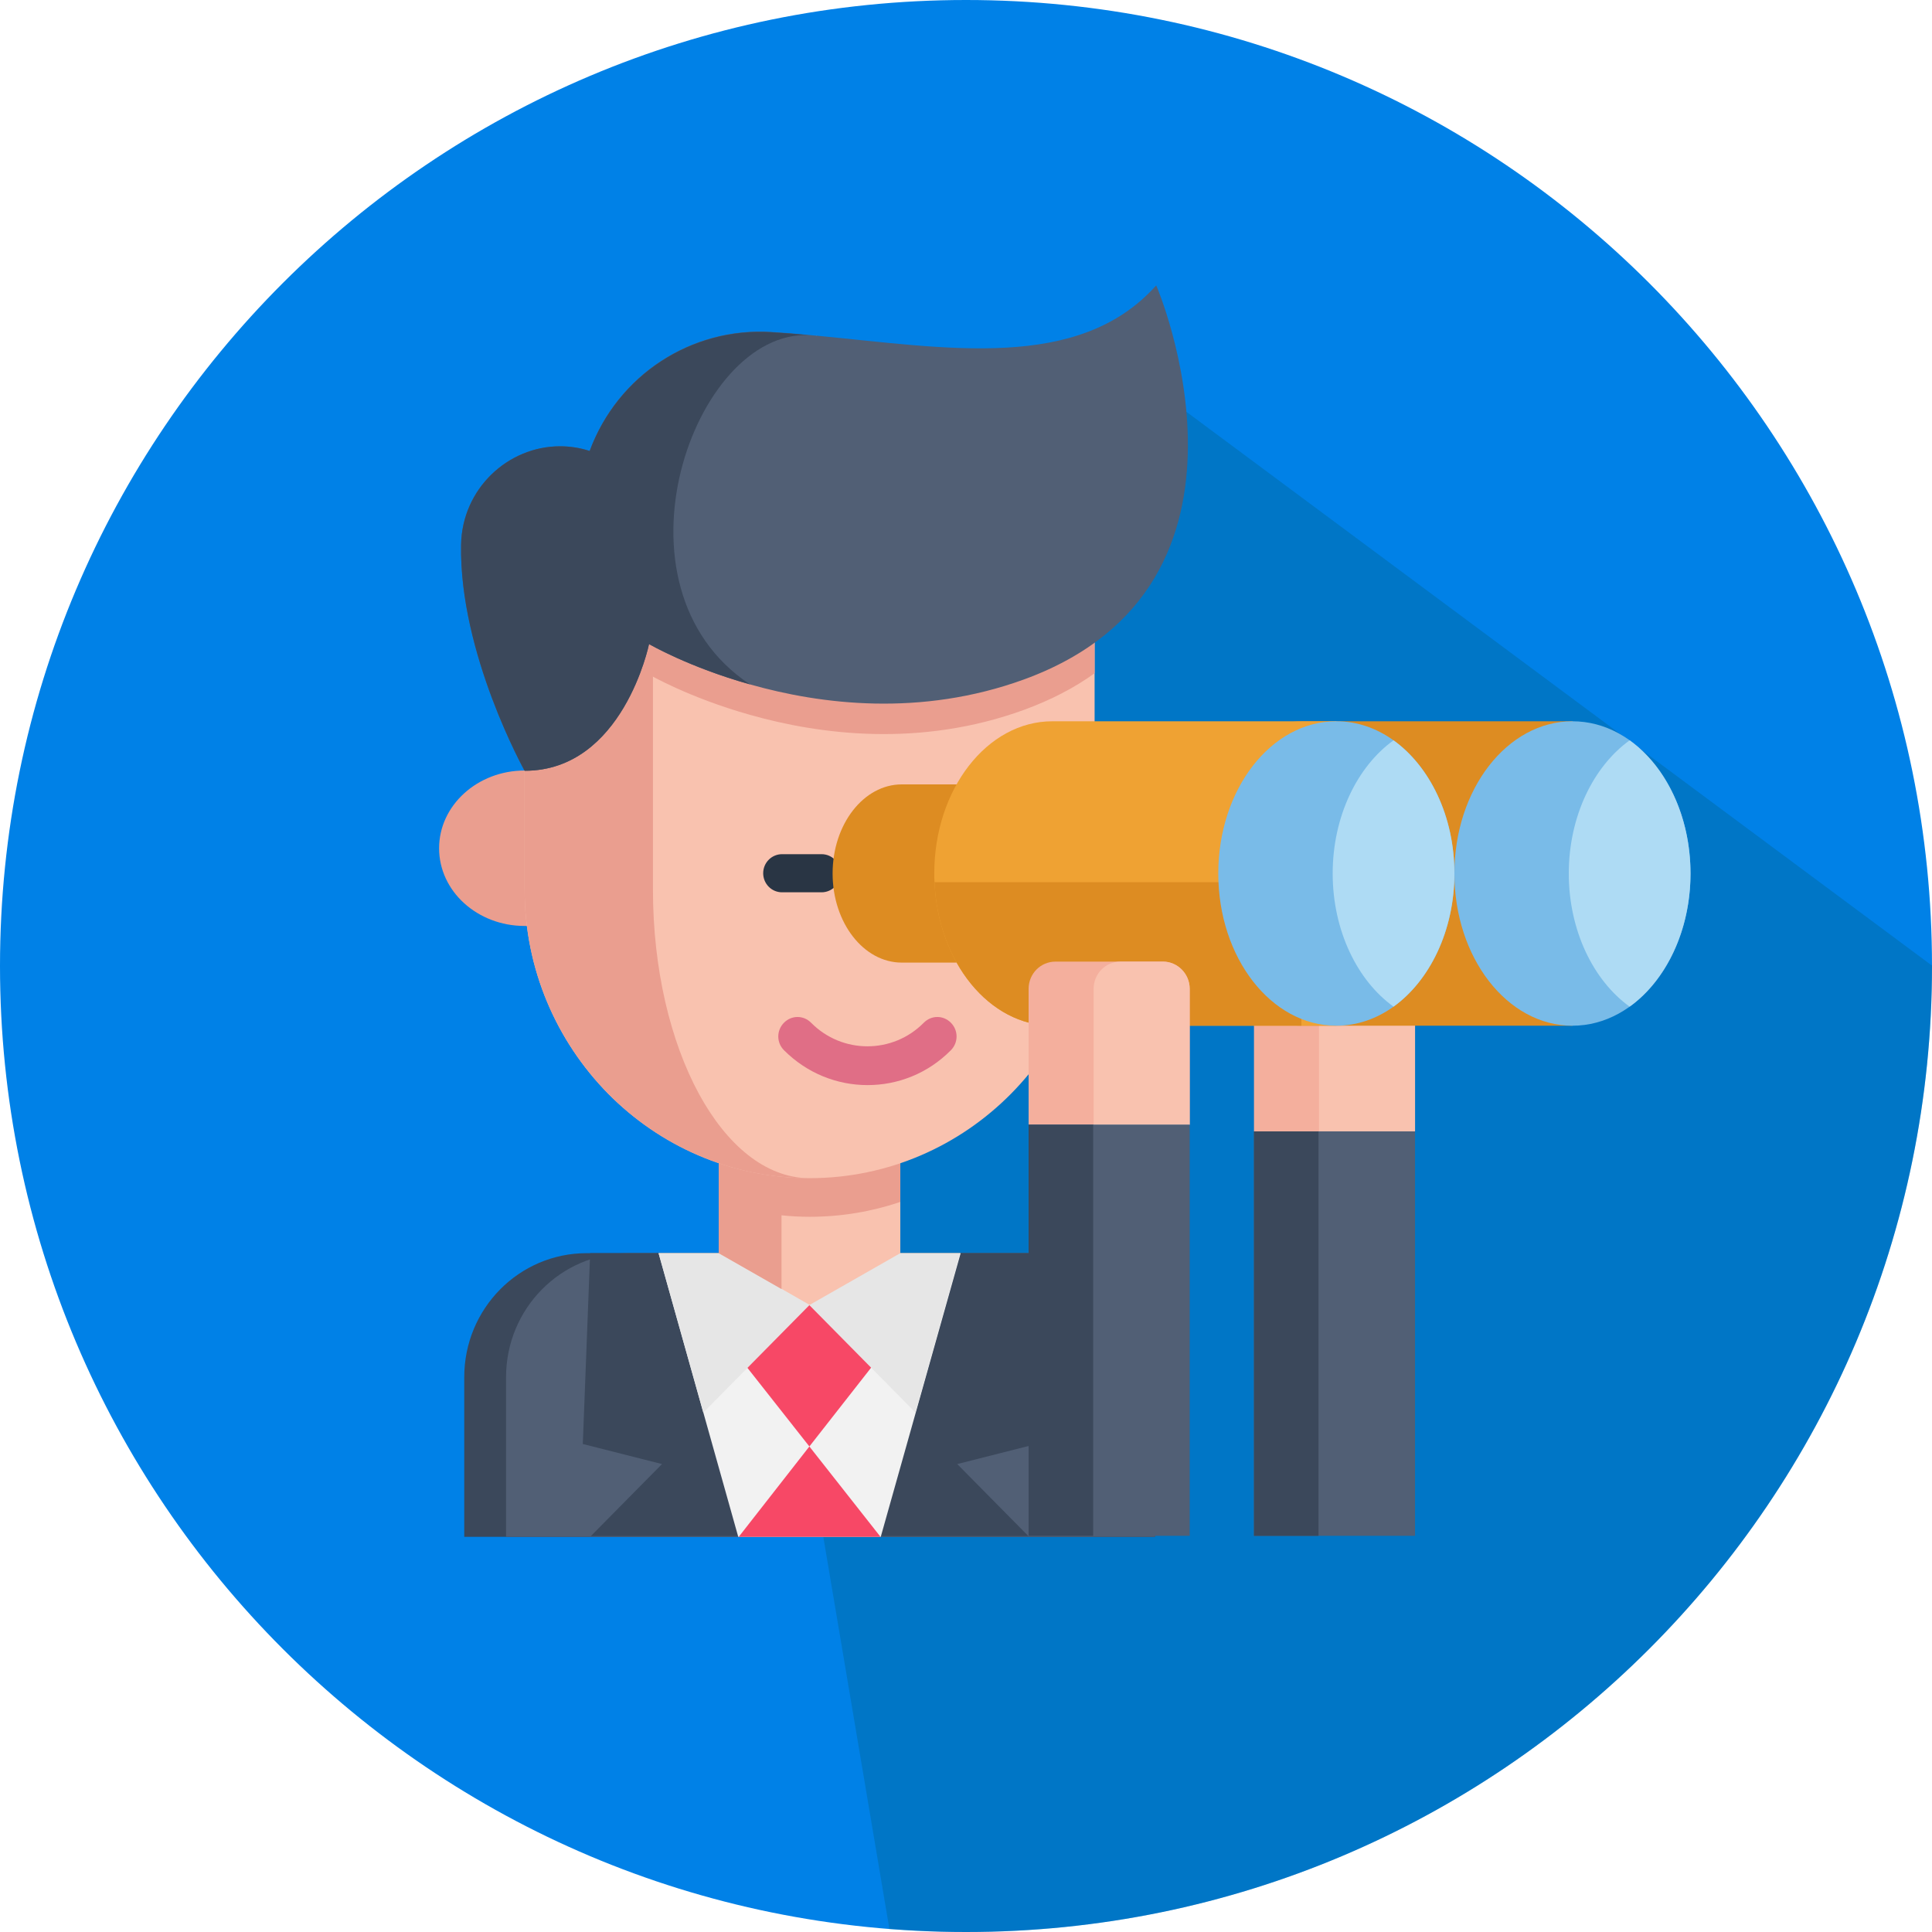 <svg width="88" height="88" viewBox="0 0 88 88" fill="none" xmlns="http://www.w3.org/2000/svg">
<path d="M44 88C68.3 88 88 68.3 88 44C88 19.7 68.3 0 44 0C19.7 0 0 19.7 0 44C0 68.3 19.7 88 44 88Z" fill="#0081E7"/>
<path d="M88 44V43.983L51 16.5L30 25.5L40.511 87.862C41.663 87.948 42.831 88 44 88C68.303 88 88 68.303 88 44Z" fill="#005A78" fill-opacity="0.3"/>
<g clip-path="url(#clip0)">
<path d="M52.608 62.728V70H21.146V62.728C21.146 59.606 23.64 57.08 26.724 57.08H47.03C50.103 57.08 52.608 59.606 52.608 62.728Z" fill="#3B485B"/>
<path d="M52.608 62.728V70H23.05V62.728C23.05 59.606 25.544 57.08 28.628 57.08H47.019C50.103 57.08 52.608 59.606 52.608 62.728Z" fill="#515F75"/>
<path d="M26.88 57.08L26.546 65.772L30.153 66.686L26.913 69.966H46.841L43.601 66.686L47.208 65.772L46.874 57.08" fill="#3B485B"/>
<path d="M43.757 57.08L40.117 70H33.626L29.997 57.08" fill="#F2F2F2"/>
<path d="M32.424 60.248L36.866 65.885L41.264 60.271L36.866 59.437L32.424 60.248Z" fill="#F74866"/>
<path d="M32.034 64.341L36.866 59.448L41.698 64.341L43.735 57.08H29.997L32.034 64.341Z" fill="#E6E6E6"/>
<path d="M41.008 49.82V57.08L36.877 59.437L35.597 58.704L32.736 57.08V49.82H35.597H41.008Z" fill="#F9C2AF"/>
<path d="M33.649 70L36.866 65.885L40.106 70" fill="#F74866"/>
<path d="M35.597 49.82H32.736V57.08L35.597 58.715V55.355C36.02 55.401 36.443 55.423 36.877 55.423C38.325 55.423 39.705 55.186 41.008 54.747V49.831L35.597 49.82Z" fill="#EA9E8F"/>
<path d="M23.896 42.176C21.748 42.176 20 40.598 20 38.636C20 36.686 21.748 35.096 23.896 35.096H49.858C52.007 35.096 53.755 36.675 53.755 38.636C53.755 40.587 52.007 42.176 49.858 42.176" fill="#EA9E8F"/>
<path d="M49.858 27.374V40.519C49.858 47.779 44.047 53.664 36.877 53.664C33.293 53.664 30.042 52.188 27.693 49.809C25.355 47.43 23.896 44.149 23.896 40.519V27.374H49.858Z" fill="#F9C2AF"/>
<path d="M36.788 53.664C33.237 53.642 30.031 52.176 27.704 49.82C25.355 47.43 23.896 44.149 23.896 40.519V27.374H29.741V40.519C29.741 44.149 30.543 47.441 31.834 49.82C33.103 52.154 34.851 53.619 36.788 53.664Z" fill="#EA9E8F"/>
<path d="M34.762 39.775C34.762 39.29 35.152 38.907 35.619 38.907H37.423C37.902 38.907 38.28 39.302 38.28 39.775C38.28 40.26 37.891 40.643 37.423 40.643H35.619C35.141 40.643 34.762 40.249 34.762 39.775Z" fill="#293544"/>
<path d="M49.858 27.374V30.666C48.968 31.309 47.899 31.872 46.641 32.334C41.932 34.048 37.378 33.473 34.161 32.56C31.355 31.771 29.563 30.722 29.563 30.722C29.563 30.722 28.383 36.506 23.896 36.506V27.374H49.858Z" fill="#EA9E8F"/>
<path d="M46.641 30.948C41.932 32.661 37.378 32.086 34.161 31.173C31.355 30.384 29.563 29.336 29.563 29.336C29.563 29.336 28.383 35.108 23.896 35.108C23.896 35.108 20.913 29.764 21.002 24.815C21.047 22.256 23.14 20.328 25.511 20.328C25.956 20.328 26.413 20.396 26.858 20.542C28.127 17.081 31.489 14.894 35.118 15.12C35.686 15.153 36.254 15.198 36.822 15.255C36.933 15.266 37.044 15.277 37.156 15.289C37.167 15.289 37.178 15.289 37.189 15.289C43.123 15.852 49.135 16.946 52.664 13C52.675 13 58.508 26.619 46.641 30.948Z" fill="#515F75"/>
<path d="M35.13 15.131C35.697 15.165 36.265 15.21 36.833 15.266C31.6 15.04 27.437 26.72 34.161 31.173C31.355 30.384 29.563 29.336 29.563 29.336C29.563 29.336 28.383 35.108 23.896 35.108C23.896 35.108 20.913 29.764 21.002 24.815C21.047 22.256 23.14 20.328 25.511 20.328C25.956 20.328 26.413 20.395 26.858 20.542C28.138 17.092 31.489 14.905 35.13 15.131Z" fill="#3B485B"/>
<path d="M37.2 15.3C37.189 15.3 37.178 15.3 37.167 15.3C37.178 15.289 37.189 15.289 37.2 15.3Z" fill="#F4AF9D"/>
<path d="M39.516 49.425C38.136 49.425 36.766 48.895 35.709 47.836C35.363 47.486 35.363 46.934 35.709 46.584C36.054 46.235 36.599 46.235 36.944 46.584C38.358 48.016 40.663 48.016 42.077 46.584C42.422 46.235 42.967 46.235 43.312 46.584C43.657 46.934 43.657 47.486 43.312 47.836C42.266 48.895 40.896 49.425 39.516 49.425Z" fill="#E06E86"/>
<path d="M64.453 45.57V51.534H57.117V45.57H58.341H63.229H64.453Z" fill="#F4AF9D"/>
<path d="M64.453 45.57V51.534H60.078V45.57H64.453Z" fill="#F9C2AF"/>
<path d="M57.117 51.534H64.453V69.955H57.117V51.534Z" fill="#515F75"/>
<path d="M57.117 51.534H60.056V69.955H57.117V51.534Z" fill="#3B485B"/>
<path d="M71.623 32.853V46.72H59.332C56.46 46.72 53.465 43.822 53.309 40.181C53.298 40.046 53.298 39.922 53.298 39.786C53.298 35.953 56.36 32.853 59.332 32.853H71.623Z" fill="#DD8C22"/>
<path d="M43.568 43.845H41.074C39.338 43.845 37.924 42.03 37.924 39.786C37.924 37.543 39.338 35.728 41.074 35.728H43.579" fill="#DD8C22"/>
<path d="M60.869 32.853V46.72H47.932C45.06 46.72 42.722 43.822 42.566 40.181C42.555 40.046 42.555 39.922 42.555 39.786C42.555 35.953 44.96 32.853 47.932 32.853H60.869Z" fill="#EFA233"/>
<path d="M59.277 40.181V46.72H47.932C45.06 46.72 42.722 43.822 42.566 40.181H59.277Z" fill="#DD8C22"/>
<path d="M66.246 39.786C66.246 42.391 65.121 44.668 63.473 45.852C62.705 46.404 61.815 46.72 60.868 46.72C57.896 46.72 55.491 43.619 55.491 39.786C55.491 35.953 57.896 32.853 60.868 32.853C61.815 32.853 62.705 33.169 63.473 33.721C65.121 34.905 66.246 37.171 66.246 39.786Z" fill="#79BBE8"/>
<path d="M66.246 39.786C66.246 42.391 65.121 44.668 63.474 45.852C61.826 44.668 60.702 42.391 60.702 39.786C60.702 37.182 61.826 34.905 63.474 33.721C65.121 34.905 66.246 37.171 66.246 39.786Z" fill="#AEDBF4"/>
<path d="M77 39.786C77 35.953 74.595 32.853 71.623 32.853C68.65 32.853 66.246 35.953 66.246 39.786C66.246 43.619 68.65 46.72 71.623 46.72C74.595 46.72 77 43.608 77 39.786Z" fill="#79BBE8"/>
<path d="M77 39.786C77 42.391 75.876 44.668 74.228 45.852C72.581 44.668 71.456 42.391 71.456 39.786C71.456 37.182 72.581 34.905 74.228 33.721C75.876 34.905 77 37.171 77 39.786Z" fill="#AEDBF4"/>
<path d="M54.189 45.04V51.229H46.852V45.04C46.852 44.352 47.398 43.8 48.077 43.8H52.965C53.632 43.8 54.189 44.352 54.189 45.04Z" fill="#F4AF9D"/>
<path d="M54.189 45.04V51.229H49.813V45.04C49.813 44.352 50.359 43.8 51.038 43.8H52.975C53.632 43.8 54.189 44.352 54.189 45.04Z" fill="#F9C2AF"/>
<path d="M46.852 51.229H54.189V69.955H46.852V51.229Z" fill="#515F75"/>
<path d="M46.852 51.229H49.792V69.955H46.852V51.229Z" fill="#3B485B"/>
</g>
<defs>
<clipPath id="clip0">
<rect width="57" height="57" fill="white" transform="translate(20 13)"/>
</clipPath>
</defs>
</svg>
